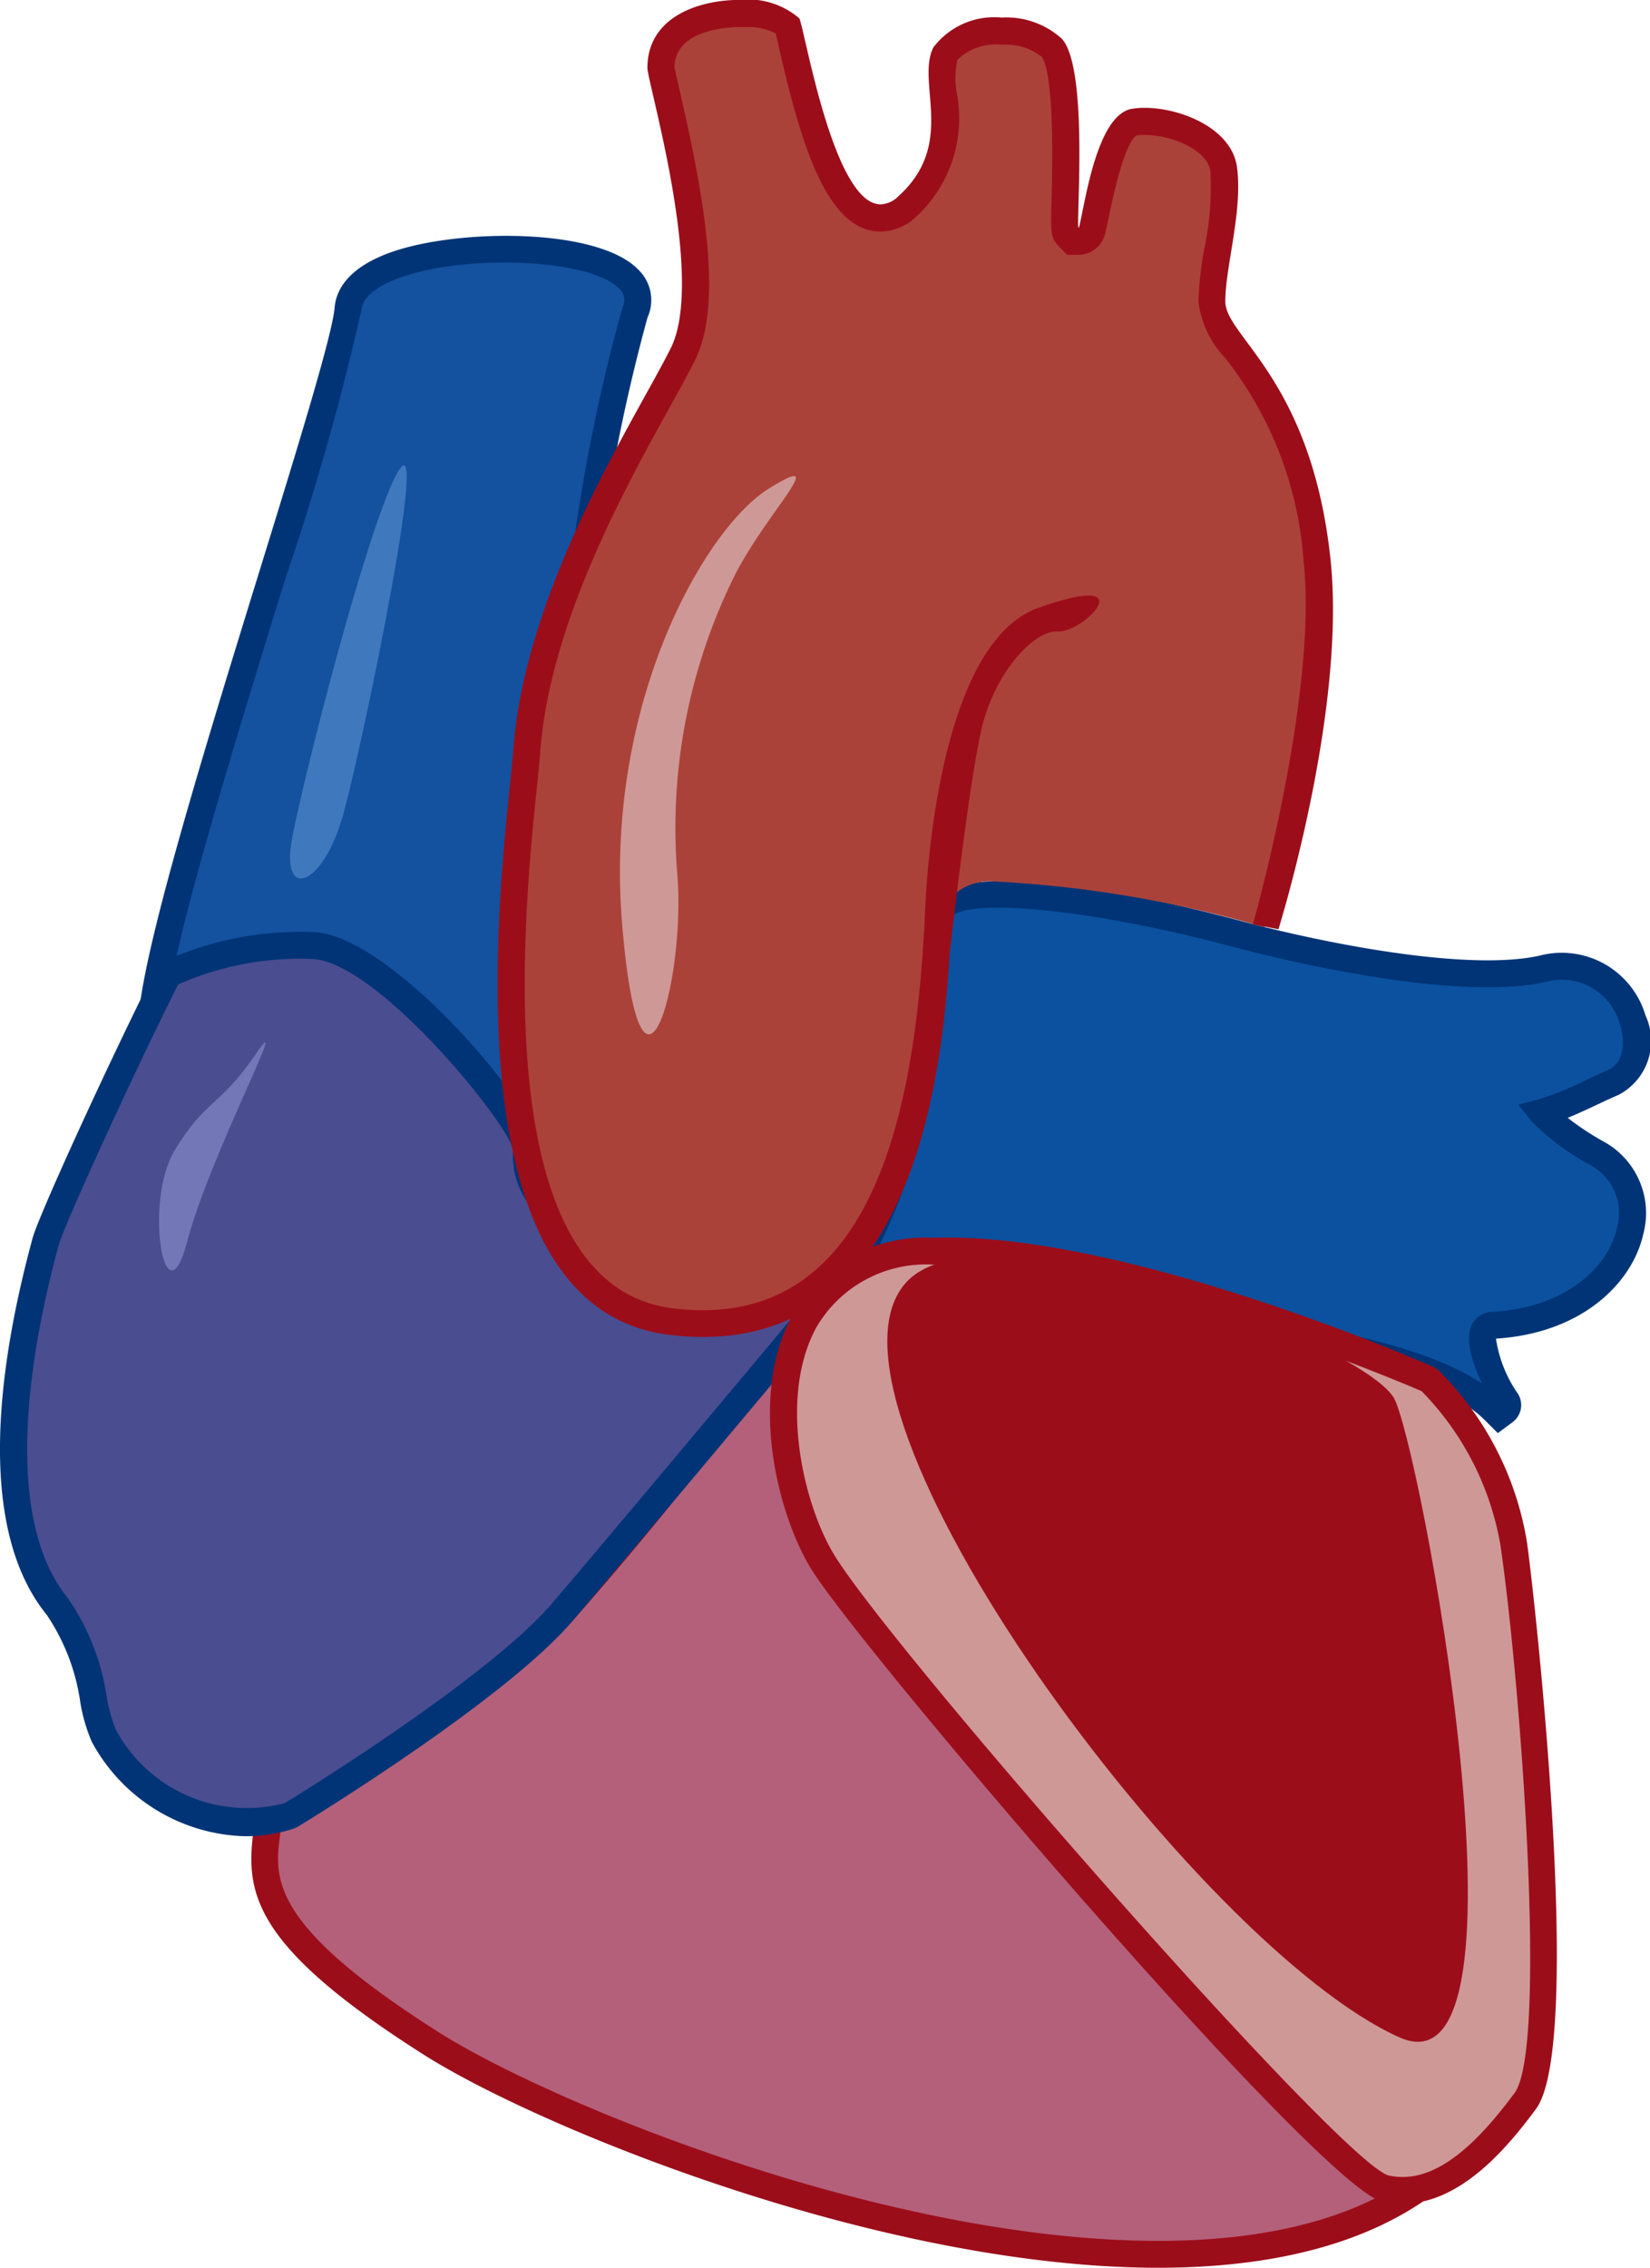 <svg xmlns="http://www.w3.org/2000/svg" width="46.612" height="64.038" viewBox="0 0 46.612 64.038"><defs><style>.a{fill:#b4607a;}.b{fill:#9c0d1a;}.c{fill:#14519f;}.d{fill:#003476;}.e{fill:#4a4d90;}.f{fill:#0b51a0;}.g{fill:#ce9896;}.h{fill:#ab4239;}.i{fill:#3f78bc;}.j{fill:#7477b7;}</style></defs><g transform="translate(-954.325 -909.208)"><path class="a" d="M977.876,944.861c1.131.6,2.179,2.964,3.435,5.842a56.279,56.279,0,0,0,2.783,5.767c2.78,4.745,11.188,13.345,11.272,13.431l.153.155-.156.152c-1.978,1.926-4.974,2.657-8.319,2.657-7.7,0-17.262-3.872-20.543-5.956-5.625-3.572-4.694-4.936-4.576-6.477,0,0,5.245-2.447,8.278-5.691A100.95,100.95,0,0,0,977.876,944.861Z"/><path class="b" d="M987.043,973.246c-7.87,0-17.546-3.983-20.746-6.016-4.845-3.076-5.049-4.572-4.807-6.349.022-.159.043-.318.055-.478l.017-.222.2-.094c.052-.024,5.215-2.455,8.161-5.606a101.515,101.515,0,0,0,7.636-9.834l.191-.281.3.158c1.267.668,2.352,3.152,3.606,6.026a55.957,55.957,0,0,0,2.764,5.728c2.744,4.684,11.131,13.271,11.215,13.356l.42.429-.43.418C993.744,972.316,990.855,973.246,987.043,973.246Zm-24.76-12.564c-.012.1-.025.2-.039.3-.17,1.254-.347,2.552,4.461,5.605,3.137,1.991,12.622,5.9,20.338,5.9,3.526,0,6.195-.82,7.935-2.437-1.031-1.063-8.6-8.928-11.212-13.385a56.307,56.307,0,0,1-2.792-5.781c-1.057-2.42-2.051-4.7-3-5.494A98.731,98.731,0,0,1,970.481,955,31.173,31.173,0,0,1,962.283,960.682Z"/></g><g transform="translate(-954.325 -909.208)"><path class="c" d="M978.342,945.022m-15.962-7.531a14.041,14.041,0,0,0-3.728.159c.511-3.954,5.348-17.841,5.505-19.725.03-.359.291-.867,1.364-1.243,1.944-.68,5.617-.6,6.572.414a.819.819,0,0,1,.173.93,50.345,50.345,0,0,0-1.427,7.115c-.411,2.513-1.362,13.189-1.656,15.325C968.785,943.354,964.858,937.637,962.38,937.491Z"/><path class="d" d="M968.558,941.661c-.729,0-1.651-.762-2.777-1.692-1.158-.957-2.47-2.042-3.423-2.1a13.884,13.884,0,0,0-3.616.148l-.537.128.07-.546c.292-2.265,1.939-7.6,3.393-12.306,1.052-3.406,2.045-6.623,2.11-7.4.039-.471.352-1.128,1.618-1.57,1.881-.659,5.836-.693,6.973.512a1.191,1.191,0,0,1,.248,1.338,50.622,50.622,0,0,0-1.4,7.027c-.239,1.462-.661,5.7-1.034,9.432-.267,2.679-.5,4.993-.621,5.886a1.217,1.217,0,0,1-.667,1.081A.909.909,0,0,1,968.558,941.661Zm-7.481-4.589c.395,0,.837.011,1.325.04,1.2.07,2.555,1.188,3.864,2.269.841.7,1.989,1.654,2.35,1.509.064-.025.147-.163.19-.476.12-.879.351-3.186.618-5.858.373-3.747.8-7.994,1.04-9.477a49.833,49.833,0,0,1,1.45-7.2.439.439,0,0,0-.1-.523c-.771-.818-4.23-.995-6.168-.316-.687.241-1.081.566-1.11.915a73.131,73.131,0,0,1-2.142,7.565c-1.342,4.346-2.85,9.231-3.285,11.665A15.209,15.209,0,0,1,961.077,937.072Z"/></g><g transform="translate(-954.325 -909.208)"><path class="e" d="M978.342,945.022m-9.137-3.341c-.262,3.164,6.729,3.546,9.162,3.341,0,0-6.26,7.493-8.164,9.719s-7.677,5.733-7.677,5.733a4.558,4.558,0,0,1-5.272-2.259c-.335-.643-.365-2.478-1.312-3.644-1.892-2.329-1.286-6.786-.326-10.3.163-.6,2.148-4.942,3.46-7.549a8.924,8.924,0,0,1,4.154-.8C965.38,936.094,969.26,941.026,969.205,941.681Z"/><path class="d" d="M961.262,961.061a5.071,5.071,0,0,1-4.346-2.671,4.807,4.807,0,0,1-.323-1.115,5.891,5.891,0,0,0-.946-2.464c-2.042-2.513-1.344-7.176-.4-10.645.177-.648,2.165-4.991,3.488-7.62l.057-.114.115-.056a9.321,9.321,0,0,1,4.354-.843c2.245.191,6.407,5.158,6.322,6.179h0a1.539,1.539,0,0,0,.5,1.27c1.535,1.535,6.133,1.837,8.254,1.661l.908-.076-.584.7c-.063.075-6.283,7.52-8.168,9.722-1.922,2.246-7.531,5.667-7.769,5.812l-.077.036A4.351,4.351,0,0,1,961.262,961.061Zm-1.906-24.053c-1.34,2.674-3.227,6.822-3.373,7.359-.736,2.7-1.681,7.582.254,9.964a6.563,6.563,0,0,1,1.1,2.783,4.731,4.731,0,0,0,.254.925,4.2,4.2,0,0,0,4.774,2.088c.5-.3,5.784-3.571,7.549-5.634,1.547-1.808,6.025-7.159,7.6-9.047-2.374.045-6.366-.319-7.974-1.925a2.289,2.289,0,0,1-.719-1.848c-.156-.761-3.767-5.224-5.626-5.382A8.5,8.5,0,0,0,959.356,937.008Z"/></g><g transform="translate(-954.325 -909.208)"><path class="f" d="M996.673,949.174l-.133-.132c-3.188-3.188-17.176-2.581-17.317-2.575l-.08,0-.785-1.35a16.059,16.059,0,0,0,2.013-6.33c.043-.258.34-3.555.376-3.68.44-1.543,7.144.1,8.54.474,2.273.607,6.483,1.471,8.634.976a2.1,2.1,0,0,1,2.526,1.441,1.358,1.358,0,0,1-.537,1.769c-.214.092-.428.193-.641.292a8.564,8.564,0,0,1-1.392.56,6.757,6.757,0,0,0,1.556,1.152,1.926,1.926,0,0,1,.941,2.2c-.271,1.221-1.562,2.517-3.834,2.66-.2.012-.26.086-.29.14-.058.107-.186.562.6,1.952a.24.24,0,0,1-.025.339Z"/><path class="d" d="M996.638,949.677l-.367-.366c-2.392-2.392-11.822-2.672-17.022-2.464l-.32.012-1.005-1.729.1-.186a15.7,15.7,0,0,0,1.975-6.218c.018-.107.1-.986.171-1.692.169-1.739.192-1.949.216-2.028.526-1.842,6.472-.466,9,.21,2.709.723,6.548,1.412,8.451.973a2.467,2.467,0,0,1,2.973,1.694,1.719,1.719,0,0,1-.749,2.237c-.177.075-.354.158-.529.24l-.1.047c-.269.126-.544.255-.82.367a7.89,7.89,0,0,0,1.005.665,2.3,2.3,0,0,1,1.131,2.614c-.3,1.357-1.7,2.8-4.163,2.956a3.671,3.671,0,0,0,.6,1.527.6.6,0,0,1-.126.829Zm-14.56-3.643c4.075,0,11.177.3,14.108,2.238-.364-.787-.452-1.347-.27-1.683a.68.68,0,0,1,.6-.339c2.076-.129,3.247-1.28,3.486-2.362a1.541,1.541,0,0,0-.751-1.781,6.906,6.906,0,0,1-1.672-1.248l-.362-.457.563-.148a8.315,8.315,0,0,0,1.327-.537l.1-.047c.183-.086.366-.171.55-.25.387-.166.521-.7.325-1.3a1.7,1.7,0,0,0-2.077-1.188c-2.638.6-7.808-.709-8.819-.979-4.172-1.116-7.872-1.453-8.076-.737-.016.1-.111,1.092-.189,1.892-.1,1-.157,1.619-.178,1.746a16.327,16.327,0,0,1-1.954,6.256l.565.972C979.816,946.064,980.8,946.034,982.078,946.034Z"/></g><g transform="translate(-954.325 -909.208)"><path class="g" d="M994.694,948.167a8.539,8.539,0,0,1,2.391,4.617c.412,2.8,1.484,14.181.33,15.747s-2.474,2.8-3.958,2.474-14.429-15.253-15.913-17.727-2.226-8.574,3.133-8.739S994.694,948.167,994.694,948.167Z"/><path class="b" d="M993.941,971.439a2.66,2.66,0,0,1-.567-.062c-1.778-.4-14.849-15.724-16.156-17.9-.958-1.6-1.747-4.871-.5-7.152a4.3,4.3,0,0,1,3.949-2.164c5.383-.191,13.823,3.5,14.18,3.66l.1.068a8.841,8.841,0,0,1,2.51,4.843c.205,1.39,1.629,14.17.26,16.028C996.847,969.942,995.543,971.439,993.941,971.439Zm-12.919-26.525c-.113,0-.223,0-.333.005a3.583,3.583,0,0,0-3.3,1.768c-1.089,1.994-.355,5,.485,6.4,1.593,2.653,14.29,17.151,15.672,17.551,1.088.243,2.218-.5,3.566-2.329.941-1.276.166-11.617-.4-15.466a8.185,8.185,0,0,0-2.227-4.351C993.715,948.16,986.017,944.914,981.022,944.914Z"/></g><g transform="translate(-954.325 -909.208)"><path class="h" d="M974.183,946.584a7.344,7.344,0,0,1-.863-.052c-5.7-.658-4.579-11.535-4.21-15.109.042-.411.076-.744.094-.975.263-3.706,2.412-7.586,3.7-9.9.29-.523.538-.973.717-1.331.849-1.7-.035-5.517-.46-7.352-.076-.328-.154-.668-.16-.744,0-1.485,2.005-1.528,2.233-1.528a2.016,2.016,0,0,1,1.358.348c.006.034.054.256.125.562.545,2.353,1.232,4.864,2.494,4.864h0a1.121,1.121,0,0,0,.755-.325,3.42,3.42,0,0,0,1.014-3.2,2.344,2.344,0,0,1,.061-1.122,1.849,1.849,0,0,1,1.591-.633,1.978,1.978,0,0,1,1.415.471c.479.528.4,3.419.372,4.37-.023.793-.024.84.107.975l.113.115h.459l.095-.347c.026-.1.056-.252.092-.428.125-.616.5-2.49,1.085-2.587a1.847,1.847,0,0,1,.3-.022c.838,0,2.116.479,2.231,1.346a8.408,8.408,0,0,1-.165,2.281,9.718,9.718,0,0,0-.168,1.461,2.532,2.532,0,0,0,.69,1.378,10.788,10.788,0,0,1,2.281,5.919c.387,3.592-1.1,9.008-1.5,10.373a33.166,33.166,0,0,0-7.653-1.294,1.519,1.519,0,0,0-1.548,1.028c-.162,3.133-.593,11.457-6.648,11.457Z"/><path class="b" d="M981.155,936.131s.564-5.093.943-6.514,1.419-2.621,2.123-2.578,2.478-1.744-.563-.666-3.206,8.733-3.206,8.733c-.246,4.764-1.164,11.1-6.269,11.1a7.058,7.058,0,0,1-.82-.049c-5.326-.615-4.234-11.208-3.874-14.688.043-.419.077-.756.094-.991.259-3.622,2.381-7.456,3.649-9.747.29-.524.54-.976.725-1.345.8-1.6.266-4.6-.429-7.608-.062-.27-.133-.573-.15-.679.029-1.072,1.545-1.126,1.852-1.126h.148a1.718,1.718,0,0,1,.86.177c.029.116.068.285.1.44.605,2.609,1.324,5.157,2.865,5.157a1.488,1.488,0,0,0,1.009-.423,3.789,3.789,0,0,0,1.139-3.509,2.344,2.344,0,0,1,.022-.921,1.574,1.574,0,0,1,1.251-.422,1.642,1.642,0,0,1,1.127.339c.173.235.362,1.138.278,4.111-.024.847-.028,1,.215,1.25l.226.232h.322a.778.778,0,0,0,.761-.636c.028-.109.059-.264.1-.449.349-1.72.629-2.2.774-2.283a1.387,1.387,0,0,1,.234-.017c.795,0,1.778.443,1.855,1.016a8.175,8.175,0,0,1-.165,2.17,10.143,10.143,0,0,0-.172,1.522,2.805,2.805,0,0,0,.765,1.6,10.449,10.449,0,0,1,2.208,5.733c.351,3.261-.957,8.531-1.432,10.246l.72.144s1.933-6.168,1.469-10.472c-.546-5.061-2.969-6.266-2.969-7.255s.495-2.556.33-3.793c-.146-1.1-1.594-1.677-2.609-1.677a2.145,2.145,0,0,0-.359.028c-.989.165-1.319,2.638-1.484,3.3-.01.04-.018.059-.023.059-.086,0,.3-4.484-.472-5.336a2.327,2.327,0,0,0-1.7-.6,2.162,2.162,0,0,0-1.931.843c-.495.99.659,2.721-.99,4.205a.753.753,0,0,1-.5.227c-1.349,0-2.156-5.035-2.3-5.256a2.221,2.221,0,0,0-1.674-.518h0c-1.212,0-2.614.509-2.614,1.92,0,.412,1.649,5.936.66,7.915s-4.122,6.761-4.452,11.378c-.171,2.395-2.264,15.714,4.452,16.49a7.988,7.988,0,0,0,.907.054c6.089,0,6.8-7.665,6.993-11.189"/></g><path class="g" d="M976.034,923.012c-1.786,1.11-4.665,6.073-4.13,12.341s1.8,1.436,1.555-1.457a16.011,16.011,0,0,1,1.652-8.5C976.064,923.577,977.832,921.894,976.034,923.012Z" transform="translate(-954.325 -909.208)"/><path class="i" d="M965.5,922.652c-.855,1.677-2.582,8.426-2.922,10.223s.882,1.409,1.461-.729S966.572,920.543,965.5,922.652Z" transform="translate(-954.325 -909.208)"/><path class="j" d="M961.544,938.982c-1.01,1.484-1.414,1.26-2.289,2.718s-.269,4.953.355,2.578C960.257,941.818,962.633,937.382,961.544,938.982Z" transform="translate(-954.325 -909.208)"/><path class="b" d="M979.891,945.458c-3,3.517,8.256,18.732,13.97,21.283,4.081,1.822.53-16.976-.17-18.076C992.67,947.062,982.005,942.98,979.891,945.458Z" transform="translate(-954.325 -909.208)"/></svg>